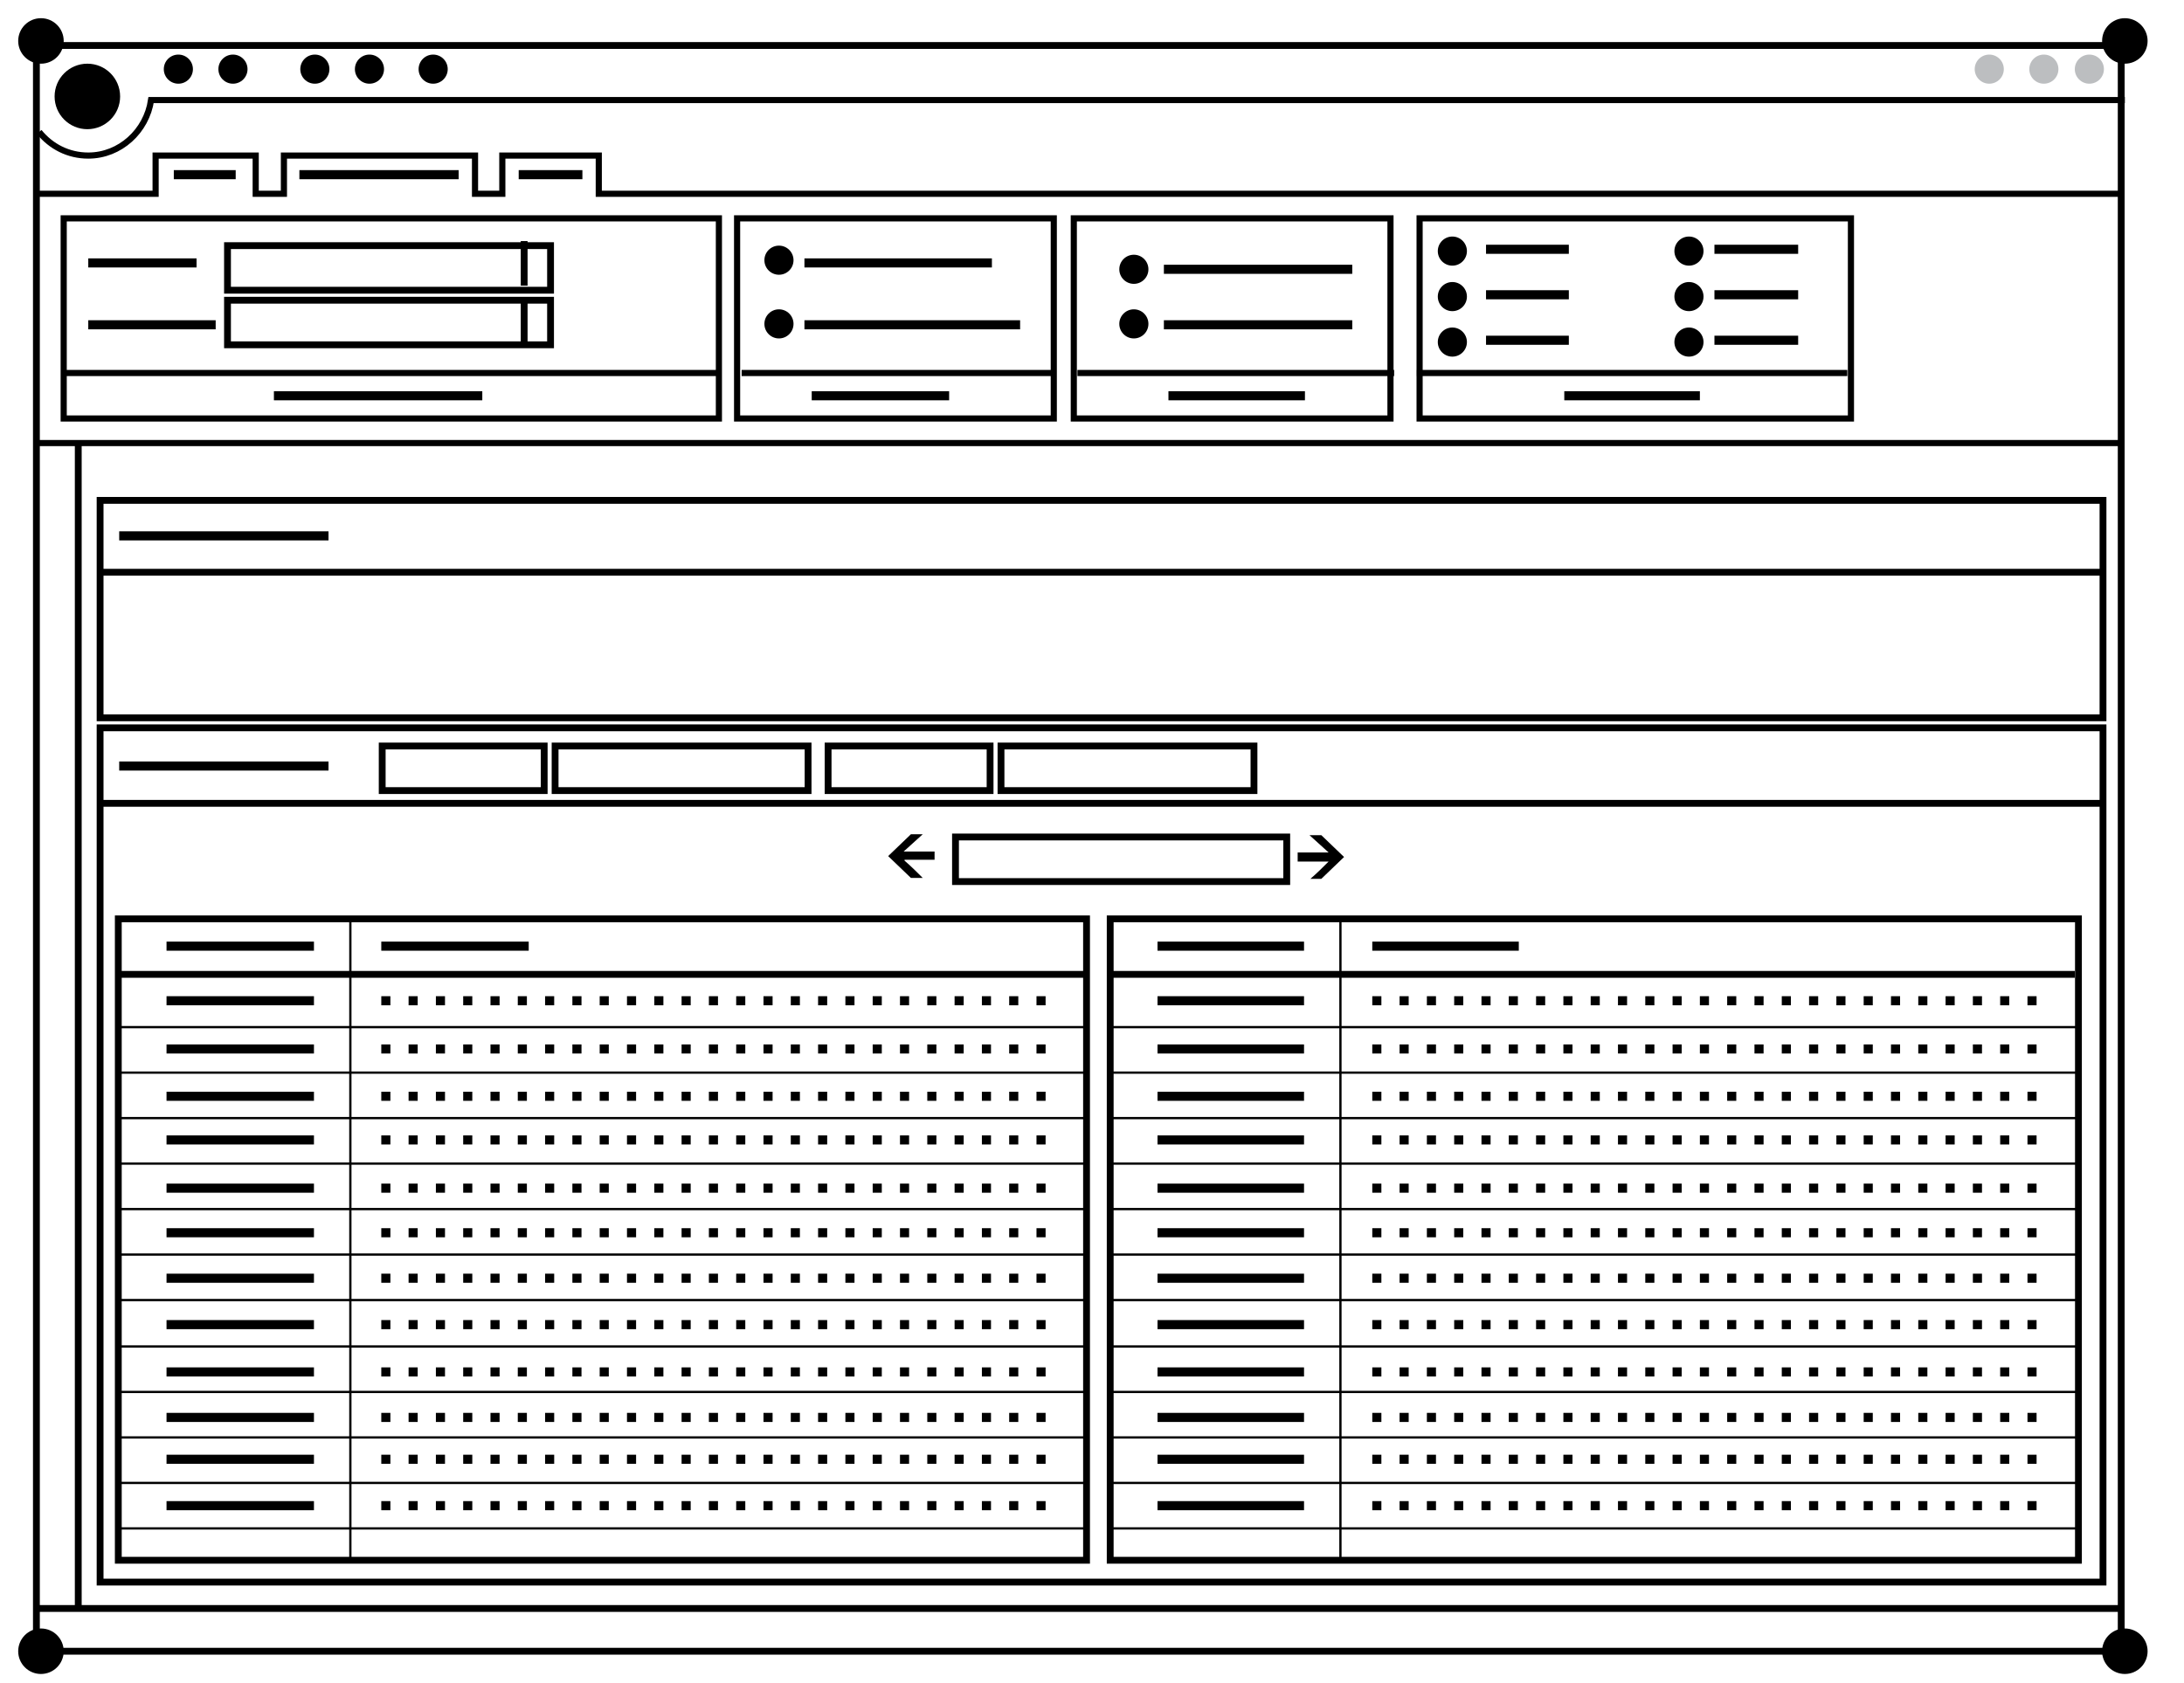 <svg width="240px" height="185px" viewBox="0 0 240 185" version="1.1" xmlns="http://www.w3.org/2000/svg" xmlns:xlink="http://www.w3.org/1999/xlink"><title>app-icon-dateset</title><desc>Created with Sketch.</desc><defs/><g transform="translate(2 2)" stroke="none" stroke-width="1" fill="none" fill-rule="evenodd"><path d="M6.6,46.4 L6.6,175" id="Shape" stroke="#000" stroke-width="0.75"/><path d="M1.9,174.8 L231.4,174.8" id="Shape" stroke="#000" stroke-width="0.75"/><circle id="Oval" fill="#000" cx="2.5" cy="2.5" r="2.5"/><circle id="Oval" fill="#000" cx="231.5" cy="2.5" r="2.5"/><circle id="Oval" fill="#000" cx="2.5" cy="179.5" r="2.5"/><circle id="Oval" fill="#000" cx="231.5" cy="179.5" r="2.5"/><rect id="Rectangle-path" stroke="#000" stroke-width="0.75" x="2" y="3" width="229.1" height="176.5"/><path d="M2.3,12.5 C3.6,14.1 5.5,15.1 7.7,15.1 C11.2,15.1 14.1,12.4 14.6,9 L231.5,9" id="Shape" stroke="#000" stroke-width="0.675"/><circle id="Oval" fill="#000" cx="7.6" cy="8.6" r="3.6"/><circle id="Oval" fill="#000" cx="17.6" cy="5.6" r="1.6"/><circle id="Oval" fill="#000" cx="23.6" cy="5.6" r="1.6"/><circle id="Oval" fill="#000" cx="32.6" cy="5.6" r="1.6"/><circle id="Oval" fill="#000" cx="38.6" cy="5.6" r="1.6"/><circle id="Oval" fill="#000" cx="45.6" cy="5.6" r="1.6"/><circle id="Oval" fill="#BCBEC0" cx="216.6" cy="5.6" r="1.6"/><circle id="Oval" fill="#000" cx="83.6" cy="26.6" r="1.6"/><circle id="Oval" fill="#000" cx="83.6" cy="33.6" r="1.6"/><circle id="Oval" fill="#BCBEC0" cx="222.6" cy="5.6" r="1.6"/><circle id="Oval" fill="#BCBEC0" cx="227.6" cy="5.6" r="1.6"/><path d="M2.3,19.3 L15.1,19.3 L15.1,15.1 L26.1,15.1 L26.1,19.3 L29.2,19.3 L29.2,15.1 L50.2,15.1 L50.2,19.3 L53.2,19.3 L53.2,15.1 L63.8,15.1 L63.8,19.3 L231.4,19.3" id="Shape" stroke="#000" stroke-width="0.675"/><path d="M2.3,46.7 L231.4,46.7" id="Shape" stroke="#000" stroke-width="0.675"/><rect id="Rectangle-path" stroke="#000" stroke-width="0.675" x="5" y="22" width="72" height="22"/><rect id="Rectangle-path" stroke="#000" stroke-width="0.675" x="79" y="22" width="34.8" height="22"/><rect id="Rectangle-path" stroke="#000" stroke-width="0.675" x="116" y="22" width="34.8" height="22"/><rect id="Rectangle-path" stroke="#000" stroke-width="0.675" x="154" y="22" width="47.4" height="22"/><path d="M5.1,39 L77,39" id="Shape" stroke="#000" stroke-width="0.675"/><path d="M79.5,39 L114,39" id="Shape" stroke="#000" stroke-width="0.675"/><path d="M116.4,39 L151.2,39" id="Shape" stroke="#000" stroke-width="0.675"/><path d="M153.7,39 L201,39" id="Shape" stroke="#000" stroke-width="0.675"/><g transform="translate(23 25)" stroke="#000" stroke-width="0.75"><rect id="Rectangle-path" x="0" y="0" width="35.5" height="4.9"/><path d="M32.6,-0.5 L32.6,4.4" id="Shape"/></g><g transform="translate(23 31)" stroke="#000" stroke-width="0.75"><rect id="Rectangle-path" x="0" y="0" width="35.5" height="4.9"/><path d="M32.6,0.2 L32.6,5.2" id="Shape"/></g><rect id="Rectangle-path" stroke="#000" stroke-width="0.75" x="40" y="80" width="17.8" height="4.9"/><rect id="Rectangle-path" stroke="#000" stroke-width="0.75" x="59" y="80" width="27.8" height="4.9"/><rect id="Rectangle-path" stroke="#000" stroke-width="0.75" x="103" y="90" width="36.4" height="4.9"/><rect id="Rectangle-path" stroke="#000" stroke-width="0.75" x="89" y="80" width="17.8" height="4.9"/><rect id="Rectangle-path" stroke="#000" stroke-width="0.75" x="108" y="80" width="27.8" height="4.9"/><path d="M17.1,17.2 L23.9,17.2" id="Shape" stroke="#000"/><path d="M30.9,17.2 L48.4,17.2" id="Shape" stroke="#000"/><path d="M55,17.2 L62,17.2" id="Shape" stroke="#000"/><path d="M7.7,26.9 L19.6,26.9" id="Shape" stroke="#000"/><path d="M7.7,33.7 L21.7,33.7" id="Shape" stroke="#000"/><path d="M86.4,26.9 L107,26.9" id="Shape" stroke="#000"/><circle id="Oval" fill="#000" cx="122.6" cy="27.6" r="1.6"/><path d="M125.9,27.6 L146.6,27.6" id="Shape" stroke="#000"/><circle id="Oval" fill="#000" cx="122.6" cy="33.6" r="1.6"/><path d="M125.9,33.7 L146.6,33.7" id="Shape" stroke="#000"/><circle id="Oval" fill="#000" cx="157.6" cy="25.6" r="1.6"/><path d="M161.3,25.4 L170.4,25.4" id="Shape" stroke="#000"/><circle id="Oval" fill="#000" cx="157.6" cy="30.6" r="1.6"/><path d="M161.3,30.4 L170.4,30.4" id="Shape" stroke="#000"/><circle id="Oval" fill="#000" cx="157.6" cy="35.6" r="1.6"/><path d="M161.3,35.4 L170.4,35.4" id="Shape" stroke="#000"/><circle id="Oval" fill="#000" cx="183.6" cy="25.6" r="1.6"/><path d="M186.4,25.4 L195.6,25.4" id="Shape" stroke="#000"/><circle id="Oval" fill="#000" cx="183.6" cy="30.6" r="1.6"/><path d="M186.4,30.4 L195.6,30.4" id="Shape" stroke="#000"/><circle fill="#000" cx="183.6" cy="35.6" r="1.6"/><path d="M186.4,35.4 L195.6,35.4" id="Shape" stroke="#000"/><path d="M86.4,33.7 L110.1,33.7" id="Shape" stroke="#000"/><path d="M28.1,41.5 L51,41.5" id="Shape" stroke="#000"/><path d="M87.2,41.5 L102.3,41.5" id="Shape" stroke="#000"/><path d="M126.4,41.5 L141.4,41.5" id="Shape" stroke="#000"/><path d="M169.9,41.5 L184.8,41.5" id="Shape" stroke="#000"/><rect id="Rectangle-path" stroke="#000" stroke-width="0.75" x="9" y="53" width="220.1" height="23.9"/><path d="M8.8,60.9 L229.1,60.9" id="Shape" stroke="#000" stroke-width="0.75"/><path d="M11.1,56.9 L34.1,56.9" id="Shape" stroke="#000"/><rect id="Rectangle-path" stroke="#000" stroke-width="0.75" x="9" y="78" width="220.1" height="93.9"/><path d="M8.8,86.3 L229.1,86.3" id="Shape" stroke="#000" stroke-width="0.75"/><path d="M11.1,82.2 L34.1,82.2" id="Shape" stroke="#000"/><path d="M97.4,92.6 C98.1,93.2 98.8,93.9 99.4,94.5 L98.1,94.5 L95.6,92.1 L98.1,89.7 L99.4,89.7 L97.3,91.6 L100.7,91.6 L100.7,92.5 L97.4,92.5 L97.4,92.6 Z" id="Shape" fill="#000"/><path d="M140.6,92.6 L140.6,91.7 L144,91.7 L141.9,89.8 L143.2,89.8 L145.7,92.2 L143.2,94.6 L142,94.6 C142.7,94 143.4,93.3 144,92.7 L140.6,92.7 L140.6,92.6 Z" id="Shape" fill="#000"/><g transform="translate(11 99)" stroke="#000"><rect id="Rectangle-path" stroke-width="0.75" x="0" y="0" width="106.4" height="70.5"/><path d="M0.1,6.1 L106.1,6.1" id="Shape" stroke-width="0.75"/><path d="M25.5,-0.2 L25.5,70.2" id="Shape" stroke-width="0.25"/><path d="M0.1,11.9 L106.5,11.9" id="Shape" stroke-width="0.25"/><path d="M0.1,16.9 L106.5,16.9" id="Shape" stroke-width="0.25"/><path d="M0.1,21.9 L106.5,21.9" id="Shape" stroke-width="0.25"/><path d="M0.1,26.9 L106.5,26.9" id="Shape" stroke-width="0.25"/><path d="M0.1,31.9 L106.5,31.9" id="Shape" stroke-width="0.25"/><path d="M0.1,36.9 L106.5,36.9" id="Shape" stroke-width="0.25"/><path d="M0.1,41.9 L106.5,41.9" id="Shape" stroke-width="0.25"/><path d="M0.1,47 L106.5,47" id="Shape" stroke-width="0.25"/><path d="M0.1,52 L106.5,52" id="Shape" stroke-width="0.25"/><path d="M0.1,57 L106.5,57" id="Shape" stroke-width="0.25"/><path d="M0.1,62 L106.5,62" id="Shape" stroke-width="0.25"/><path d="M0.1,67 L106.5,67" id="Shape" stroke-width="0.25"/><path d="M5.3,3 L21.5,3" id="Shape"/><path d="M5.3,9 L21.5,9" id="Shape"/><path d="M5.3,14.3 L21.5,14.3" id="Shape"/><path d="M5.3,19.5 L21.5,19.5" id="Shape"/><path d="M5.3,24.3 L21.5,24.3" id="Shape"/><path d="M5.3,29.6 L21.5,29.6" id="Shape"/><path d="M5.3,34.5 L21.5,34.5" id="Shape"/><path d="M5.3,39.5 L21.5,39.5" id="Shape"/><path d="M5.3,44.6 L21.5,44.6" id="Shape"/><path d="M5.3,49.8 L21.5,49.8" id="Shape"/><path d="M5.3,54.8 L21.5,54.8" id="Shape"/><path d="M5.3,59.4 L21.5,59.4" id="Shape"/><path d="M5.3,64.5 L21.5,64.5" id="Shape"/><path d="M28.9,9 L103.2,9" id="Shape" stroke-dasharray="1,2"/><path d="M28.9,14.3 L103.2,14.3" id="Shape" stroke-dasharray="1,2"/><path d="M28.9,19.5 L103.2,19.5" id="Shape" stroke-dasharray="1,2"/><path d="M28.9,24.3 L103.2,24.3" id="Shape" stroke-dasharray="1,2"/><path d="M28.9,29.6 L103.2,29.6" id="Shape" stroke-dasharray="1,2"/><path d="M28.9,34.5 L103.2,34.5" id="Shape" stroke-dasharray="1,2"/><path d="M28.9,39.5 L103.2,39.5" id="Shape" stroke-dasharray="1,2"/><path d="M28.9,44.6 L103.2,44.6" id="Shape" stroke-dasharray="1,2"/><path d="M28.9,49.8 L103.2,49.8" id="Shape" stroke-dasharray="1,2"/><path d="M28.9,54.8 L103.2,54.8" id="Shape" stroke-dasharray="1,2"/><path d="M28.9,59.4 L103.2,59.4" id="Shape" stroke-dasharray="1,2"/><path d="M28.9,64.5 L103.2,64.5" id="Shape" stroke-dasharray="1,2"/><path d="M28.9,3 L45.1,3" id="Shape"/></g><g transform="translate(120 99)" stroke="#000"><rect stroke-width="0.75" x="0" y="0" width="106.4" height="70.5"/><path d="M-0.1,6.1 L106,6.1" id="Shape" stroke-width="0.75"/><path d="M25.3,-0.2 L25.3,70.2" id="Shape" stroke-width="0.25"/><path d="M-0.1,11.9 L106.4,11.9" id="Shape" stroke-width="0.25"/><path d="M-0.1,16.9 L106.4,16.9" id="Shape" stroke-width="0.25"/><path d="M-0.1,21.9 L106.4,21.9" id="Shape" stroke-width="0.25"/><path d="M-0.1,26.9 L106.4,26.9" id="Shape" stroke-width="0.25"/><path d="M-0.1,31.9 L106.4,31.9" id="Shape" stroke-width="0.25"/><path d="M-0.1,36.9 L106.4,36.9" id="Shape" stroke-width="0.25"/><path d="M-0.1,41.9 L106.4,41.9" id="Shape" stroke-width="0.25"/><path d="M-0.1,47 L106.4,47" id="Shape" stroke-width="0.25"/><path d="M-0.1,52 L106.4,52" id="Shape" stroke-width="0.25"/><path d="M-0.1,57 L106.4,57" id="Shape" stroke-width="0.25"/><path d="M-0.1,62 L106.4,62" id="Shape" stroke-width="0.25"/><path d="M-0.1,67 L106.4,67" id="Shape" stroke-width="0.25"/><path d="M5.2,3 L21.3,3" id="Shape"/><path d="M5.2,9 L21.3,9" id="Shape"/><path d="M5.2,14.3 L21.3,14.3" id="Shape"/><path d="M5.2,19.5 L21.3,19.5" id="Shape"/><path d="M5.2,24.3 L21.3,24.3" id="Shape"/><path d="M5.2,29.6 L21.3,29.6" id="Shape"/><path d="M5.2,34.5 L21.3,34.5" id="Shape"/><path d="M5.2,39.5 L21.3,39.5" id="Shape"/><path d="M5.2,44.6 L21.3,44.6" id="Shape"/><path d="M5.2,49.8 L21.3,49.8" id="Shape"/><path d="M5.2,54.8 L21.3,54.8" id="Shape"/><path d="M5.2,59.4 L21.3,59.4" id="Shape"/><path d="M5.2,64.5 L21.3,64.5" id="Shape"/><path d="M28.8,9 L103.1,9" id="Shape" stroke-dasharray="1,2"/><path d="M28.8,14.3 L103.1,14.3" id="Shape" stroke-dasharray="1,2"/><path d="M28.8,19.5 L103.1,19.5" id="Shape" stroke-dasharray="1,2"/><path d="M28.8,24.3 L103.1,24.3" id="Shape" stroke-dasharray="1,2"/><path d="M28.8,29.6 L103.1,29.6" id="Shape" stroke-dasharray="1,2"/><path d="M28.8,34.5 L103.1,34.5" id="Shape" stroke-dasharray="1,2"/><path d="M28.8,39.5 L103.1,39.5" id="Shape" stroke-dasharray="1,2"/><path d="M28.8,44.6 L103.1,44.6" id="Shape" stroke-dasharray="1,2"/><path d="M28.8,49.8 L103.1,49.8" id="Shape" stroke-dasharray="1,2"/><path d="M28.8,54.8 L103.1,54.8" id="Shape" stroke-dasharray="1,2"/><path d="M28.8,59.4 L103.1,59.4" id="Shape" stroke-dasharray="1,2"/><path d="M28.8,64.5 L103.1,64.5" id="Shape" stroke-dasharray="1,2"/><path d="M28.8,3 L44.9,3"/></g></g></svg>